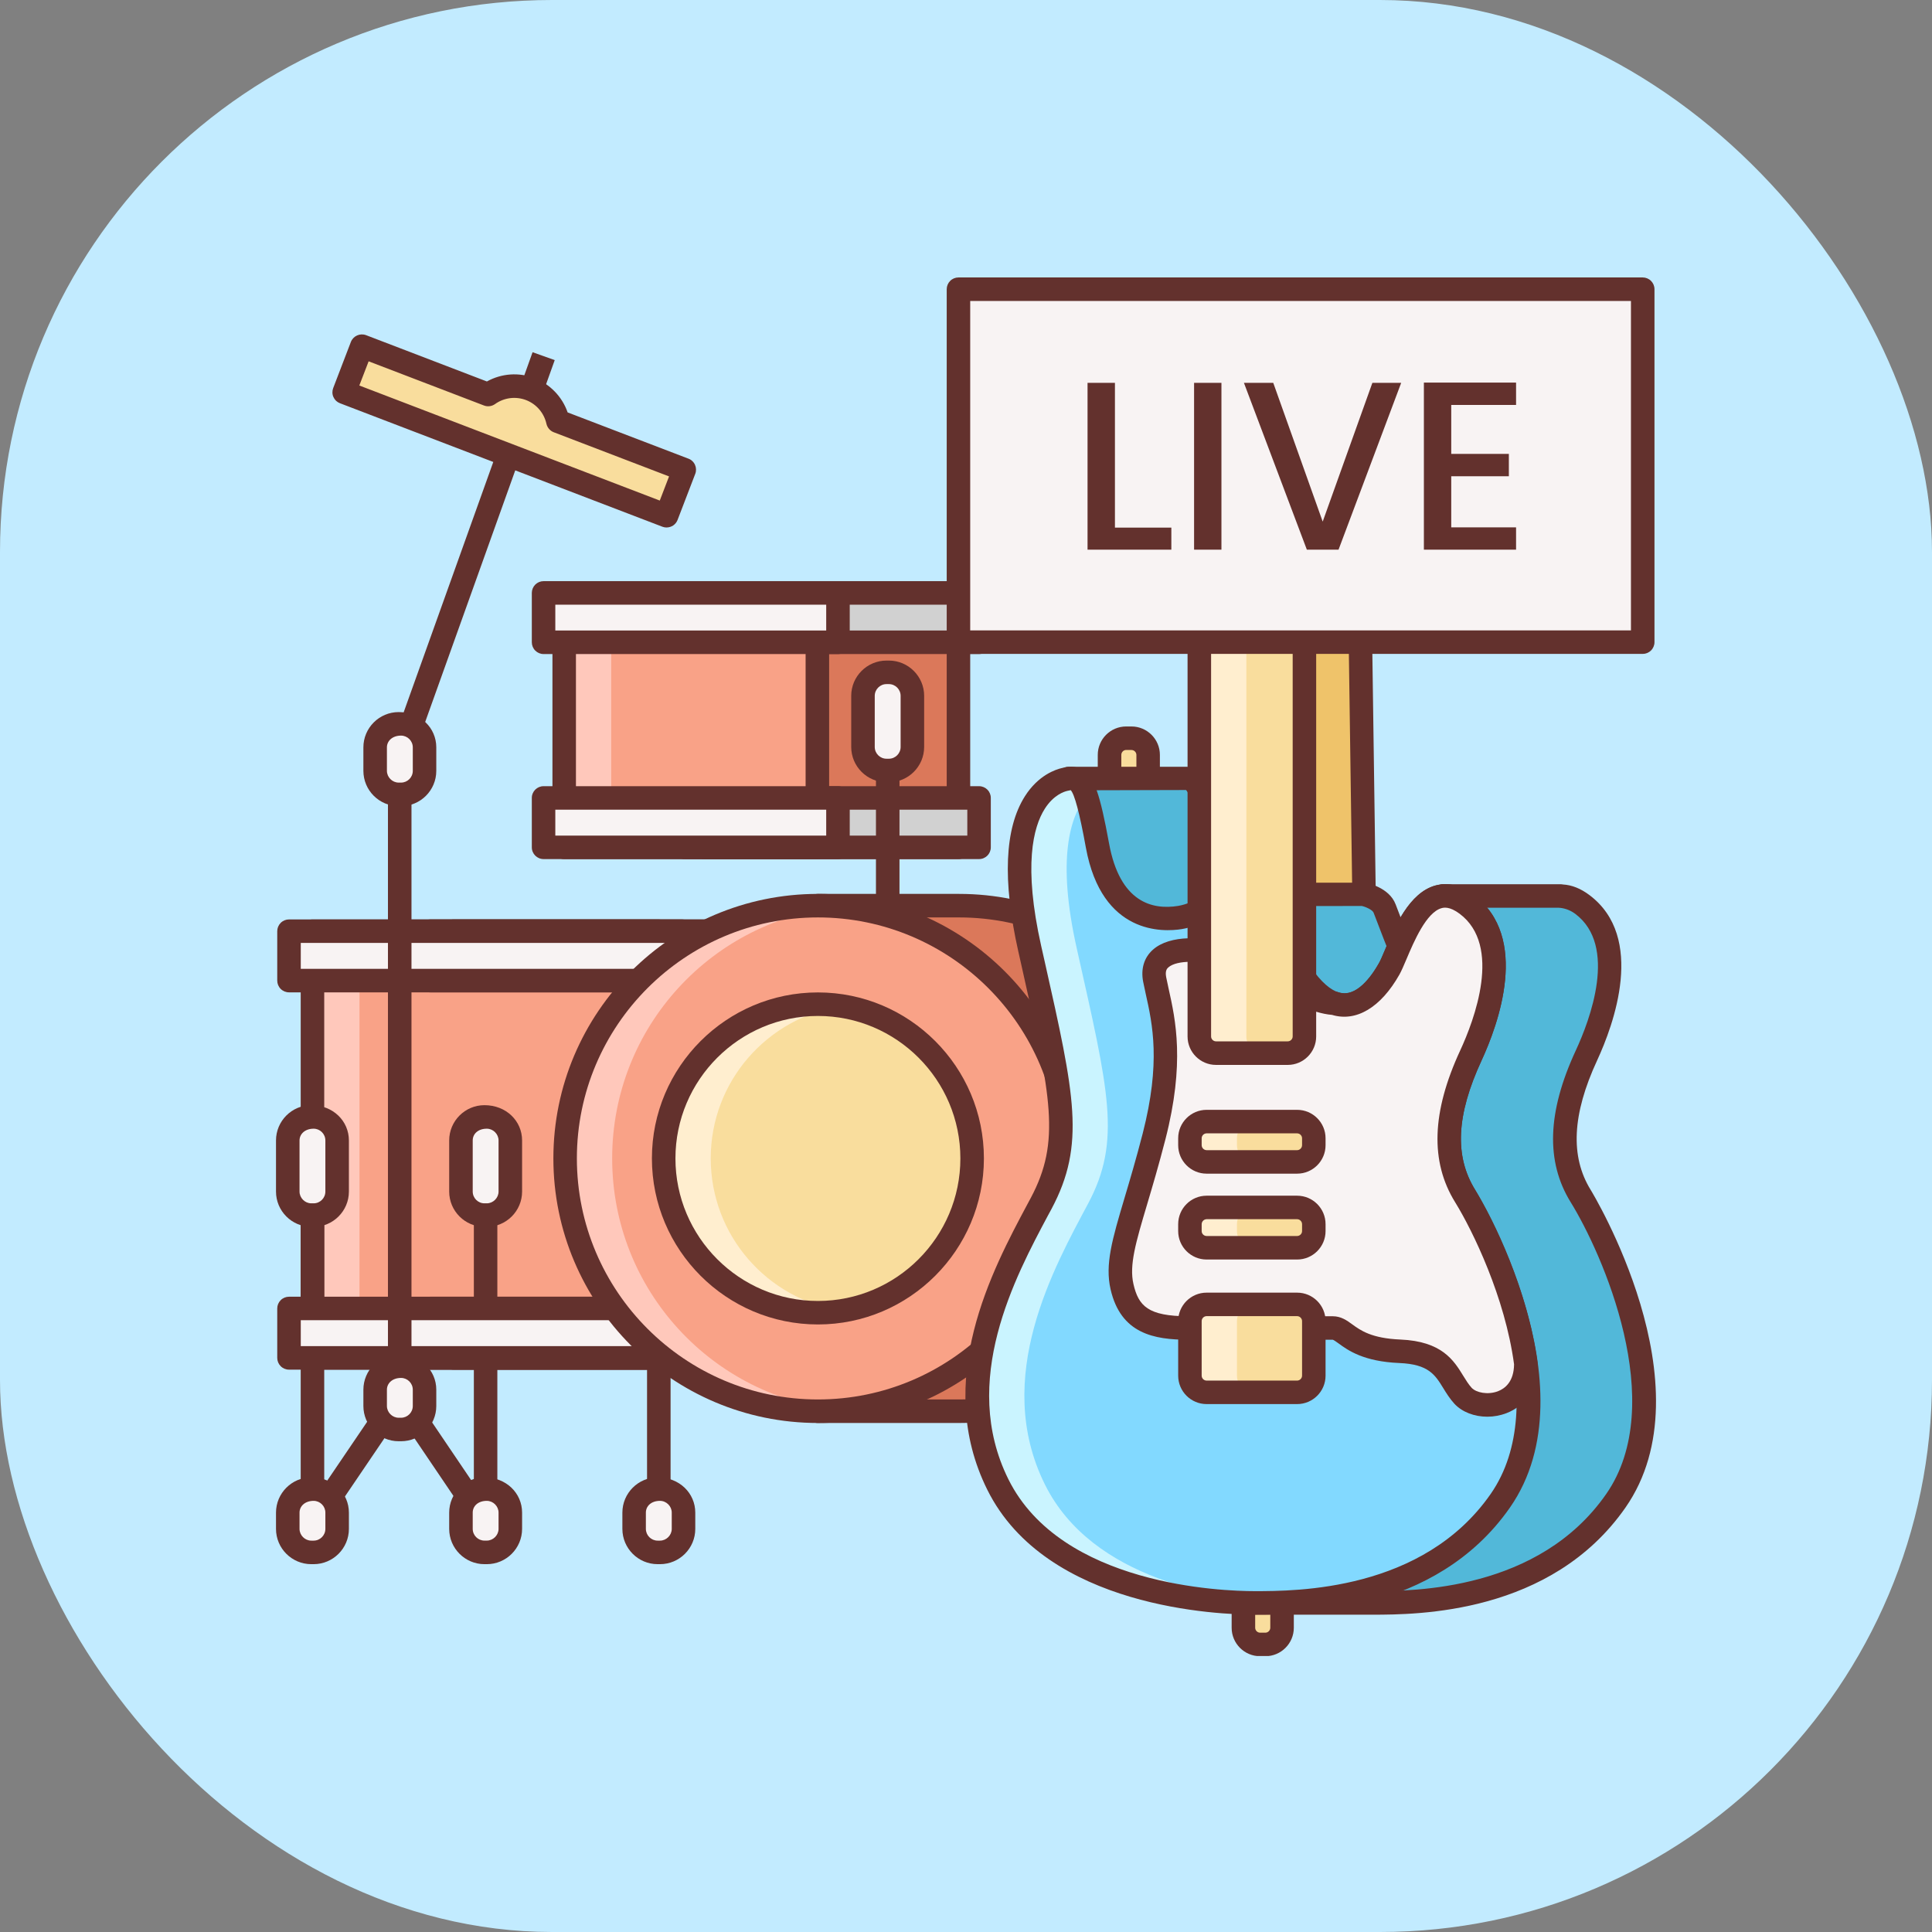 <svg width="56" height="56" viewBox="0 0 56 56" fill="none" xmlns="http://www.w3.org/2000/svg">
<rect x="0" y="0" width="56" height="56" fill="#808080" stroke="none"/>
<rect width="56" height="56" rx="16" fill="#C2EBFF"/>
<g clip-path="url(#clip0_2830_2997)">
<path d="M13.146 26.992H23.185V39.36H13.146V26.992Z" fill="#DB785A"/>
<path d="M23.185 39.7H13.146C12.958 39.7 12.806 39.547 12.806 39.359V26.992C12.806 26.804 12.958 26.651 13.146 26.651H23.185C23.276 26.651 23.363 26.687 23.426 26.751C23.49 26.815 23.526 26.901 23.526 26.992V39.36C23.526 39.404 23.517 39.449 23.5 39.49C23.483 39.531 23.458 39.569 23.426 39.6C23.395 39.632 23.357 39.657 23.316 39.674C23.274 39.691 23.23 39.7 23.185 39.7ZM13.487 39.018H22.845V27.332H13.487V39.018Z" fill="#63312D"/>
<path d="M9.057 26.992H19.095V39.36H9.057V26.992Z" fill="#F9A287"/>
<path d="M9.057 26.992H10.42V39.36H9.057V26.992Z" fill="#FFC8BB"/>
<path d="M12.467 37.928H23.866V39.36H12.467V37.928ZM12.467 26.992H23.866V28.424H12.467V26.992Z" fill="#D1D1D1"/>
<path d="M23.866 39.699H12.467C12.376 39.699 12.29 39.663 12.226 39.6C12.162 39.536 12.126 39.449 12.126 39.359V37.927C12.126 37.836 12.162 37.75 12.226 37.686C12.29 37.622 12.376 37.586 12.467 37.586H23.866C23.956 37.586 24.043 37.622 24.107 37.686C24.171 37.75 24.206 37.836 24.206 37.927V39.359C24.206 39.547 24.054 39.699 23.866 39.699ZM12.807 39.018H23.525V38.267H12.807V39.018ZM23.866 28.764H12.467C12.376 28.764 12.29 28.728 12.226 28.664C12.162 28.6 12.126 28.513 12.126 28.423V26.991C12.126 26.9 12.162 26.814 12.226 26.75C12.29 26.686 12.376 26.65 12.467 26.65H23.866C23.956 26.65 24.043 26.686 24.107 26.75C24.171 26.814 24.206 26.9 24.206 26.991V28.423C24.206 28.611 24.054 28.764 23.866 28.764ZM12.807 28.082H23.525V27.331H12.807V28.082Z" fill="#63312D"/>
<path d="M19.096 39.7H9.057C8.869 39.7 8.716 39.547 8.716 39.359V26.992C8.716 26.804 8.869 26.651 9.057 26.651H19.096C19.186 26.651 19.273 26.687 19.337 26.751C19.401 26.815 19.437 26.901 19.437 26.992V39.36C19.437 39.404 19.428 39.449 19.411 39.49C19.394 39.531 19.369 39.569 19.337 39.6C19.305 39.632 19.268 39.657 19.226 39.674C19.185 39.691 19.141 39.7 19.096 39.7ZM9.398 39.018H18.755V27.332H9.398V39.018Z" fill="#63312D"/>
<path d="M18.755 33.175H19.437V44.08H18.755V33.175Z" fill="#63312D"/>
<path d="M19.063 44.997C18.687 44.997 18.381 44.69 18.381 44.315V43.844C18.381 43.469 18.687 43.163 19.063 43.163H19.131C19.505 43.163 19.812 43.469 19.812 43.844V44.315C19.812 44.69 19.505 44.997 19.131 44.997H19.063ZM19.063 35.219C18.687 35.219 18.381 34.912 18.381 34.537V33.056C18.381 32.681 18.687 32.374 19.063 32.374H19.131C19.505 32.374 19.812 32.681 19.812 33.056V34.537C19.812 34.912 19.505 35.219 19.131 35.219H19.063Z" fill="#F8F3F3"/>
<path d="M19.13 45.338H19.062C18.498 45.338 18.04 44.879 18.04 44.316V43.845C18.04 43.281 18.498 42.822 19.062 42.822C19.694 42.822 20.153 43.281 20.153 43.845V44.316C20.153 44.879 19.695 45.338 19.13 45.338ZM19.13 43.503C18.875 43.503 18.721 43.656 18.721 43.844V44.315C18.721 44.503 18.875 44.656 19.062 44.656H19.13C19.315 44.656 19.471 44.5 19.471 44.315V43.844C19.471 43.659 19.316 43.503 19.13 43.503ZM19.13 35.56H19.062C18.498 35.56 18.04 35.101 18.04 34.538V33.057C18.04 32.493 18.498 32.034 19.062 32.034C19.694 32.034 20.153 32.493 20.153 33.057V34.538C20.153 35.101 19.695 35.56 19.13 35.56ZM19.13 32.716C18.875 32.716 18.721 32.868 18.721 33.057V34.538C18.721 34.726 18.875 34.879 19.062 34.879H19.13C19.315 34.879 19.471 34.722 19.471 34.538V33.057C19.471 32.872 19.316 32.716 19.13 32.716ZM8.716 33.175H9.398V44.08H8.716V33.175Z" fill="#63312D"/>
<path d="M9.022 35.219C8.648 35.219 8.341 34.912 8.341 34.537V33.056C8.341 32.681 8.648 32.374 9.022 32.374H9.091C9.466 32.374 9.772 32.681 9.772 33.056V34.537C9.772 34.912 9.466 35.219 9.091 35.219H9.022Z" fill="#F8F3F3"/>
<path d="M9.091 35.56H9.022C8.459 35.56 8 35.101 8 34.538V33.057C8 32.493 8.459 32.034 9.022 32.034C9.654 32.034 10.113 32.493 10.113 33.057V34.538C10.113 35.101 9.654 35.56 9.091 35.56ZM9.091 32.716C8.838 32.716 8.682 32.872 8.682 33.057V34.538C8.682 34.722 8.838 34.879 9.022 34.879H9.091C9.278 34.879 9.431 34.726 9.431 34.538V33.057C9.431 32.868 9.278 32.716 9.091 32.716ZM13.735 33.175H14.416V44.08H13.735V33.175Z" fill="#63312D"/>
<path d="M14.042 35.219C13.667 35.219 13.361 34.912 13.361 34.537V33.056C13.361 32.681 13.667 32.374 14.042 32.374H14.11C14.485 32.374 14.792 32.681 14.792 33.056V34.537C14.792 34.912 14.485 35.219 14.11 35.219H14.042Z" fill="#F8F3F3"/>
<path d="M14.11 35.56H14.042C13.479 35.56 13.02 35.101 13.02 34.538V33.057C13.02 32.493 13.479 32.034 14.042 32.034C14.674 32.034 15.133 32.493 15.133 33.057V34.538C15.133 35.101 14.674 35.56 14.11 35.56ZM14.11 32.716C13.855 32.716 13.702 32.868 13.702 33.057V34.538C13.702 34.726 13.855 34.879 14.042 34.879H14.11C14.295 34.879 14.451 34.722 14.451 34.538V33.057C14.451 32.872 14.296 32.716 14.11 32.716Z" fill="#63312D"/>
<path d="M8.377 37.927H19.776V39.359H8.377V37.927Z" fill="#F8F3F3"/>
<path d="M19.776 39.7H8.377C8.287 39.7 8.2 39.664 8.136 39.6C8.072 39.536 8.036 39.449 8.036 39.359V37.927C8.036 37.836 8.072 37.75 8.136 37.686C8.2 37.622 8.287 37.586 8.377 37.586H19.776C19.867 37.586 19.953 37.622 20.017 37.686C20.081 37.75 20.117 37.836 20.117 37.927V39.359C20.117 39.547 19.965 39.7 19.776 39.7ZM8.718 39.018H19.436V38.267H8.718V39.018Z" fill="#63312D"/>
<path d="M8.377 26.992H19.776V28.424H8.377V26.992Z" fill="#F8F3F3"/>
<path d="M19.776 28.764H8.377C8.287 28.764 8.2 28.728 8.136 28.664C8.072 28.6 8.036 28.513 8.036 28.423V26.991C8.036 26.9 8.072 26.814 8.136 26.75C8.2 26.686 8.287 26.65 8.377 26.65H19.776C19.867 26.65 19.953 26.686 20.017 26.75C20.081 26.814 20.117 26.9 20.117 26.991V28.423C20.117 28.611 19.965 28.764 19.776 28.764ZM8.718 28.082H19.436V27.331H8.718V28.082Z" fill="#63312D"/>
<path d="M20.443 17.186H27.782V24.56H20.443V17.186Z" fill="#DB785A"/>
<path d="M27.782 24.901H20.443C20.255 24.901 20.102 24.748 20.102 24.56V17.186C20.102 17.096 20.138 17.009 20.202 16.945C20.266 16.882 20.352 16.846 20.443 16.846H27.782C27.872 16.846 27.959 16.882 28.023 16.945C28.086 17.009 28.122 17.096 28.122 17.186V24.56C28.122 24.748 27.97 24.901 27.782 24.901ZM20.784 24.22H27.441V17.527H20.784V24.22Z" fill="#63312D"/>
<path d="M19.845 23.128H28.378V24.561H19.845L19.845 23.128Z" fill="#D1D1D1"/>
<path d="M28.378 24.901H19.845C19.657 24.901 19.504 24.748 19.504 24.561V23.128C19.504 22.94 19.657 22.788 19.845 22.788H28.378C28.567 22.788 28.719 22.94 28.719 23.128V24.561C28.719 24.748 28.567 24.901 28.378 24.901ZM20.186 24.22H28.038V23.469H20.186V24.22Z" fill="#63312D"/>
<path d="M19.845 17.186H28.378V18.618H19.845L19.845 17.186Z" fill="#D1D1D1"/>
<path d="M28.378 18.958H19.845C19.755 18.958 19.668 18.922 19.604 18.858C19.54 18.794 19.504 18.707 19.504 18.617V17.186C19.504 17.096 19.54 17.009 19.604 16.945C19.668 16.881 19.755 16.845 19.845 16.845H28.378C28.469 16.845 28.556 16.881 28.619 16.945C28.683 17.009 28.719 17.096 28.719 17.186V18.617C28.719 18.806 28.567 18.958 28.378 18.958ZM20.186 18.276H28.038V17.527H20.186V18.276ZM25.39 20.288H26.072V26.485H25.39V20.288Z" fill="#63312D"/>
<path d="M25.696 22.332C25.321 22.332 25.014 22.025 25.014 21.65V20.169C25.014 19.794 25.321 19.488 25.696 19.488H25.765C26.139 19.488 26.446 19.794 26.446 20.169V21.65C26.446 22.025 26.139 22.332 25.765 22.332H25.696Z" fill="#F8F3F3"/>
<path d="M25.765 22.673H25.696C25.132 22.673 24.673 22.214 24.673 21.65V20.169C24.673 19.606 25.132 19.147 25.696 19.147H25.765C26.328 19.147 26.787 19.606 26.787 20.169V21.65C26.787 22.215 26.328 22.673 25.765 22.673ZM25.696 19.829C25.508 19.829 25.355 19.982 25.355 20.17V21.651C25.355 21.839 25.508 21.992 25.696 21.992H25.765C25.952 21.992 26.105 21.839 26.105 21.651V20.17C26.105 19.982 25.952 19.829 25.765 19.829H25.696Z" fill="#63312D"/>
<path d="M16.353 17.186H23.692V24.56H16.353V17.186Z" fill="#F9A287"/>
<path d="M16.353 17.186H17.716V24.56H16.353V17.186Z" fill="#FFC8BB"/>
<path d="M23.692 24.901H16.353C16.165 24.901 16.013 24.748 16.013 24.56V17.186C16.013 17.096 16.049 17.009 16.112 16.945C16.176 16.882 16.263 16.846 16.353 16.846H23.692C23.782 16.846 23.869 16.882 23.933 16.945C23.997 17.009 24.033 17.096 24.033 17.186V24.56C24.033 24.748 23.88 24.901 23.692 24.901ZM16.694 24.22H23.351V17.527H16.694V24.22Z" fill="#63312D"/>
<path d="M15.756 23.128H24.288V24.561H15.755L15.756 23.128Z" fill="#F8F3F3"/>
<path d="M24.289 24.901H15.756C15.568 24.901 15.415 24.748 15.415 24.561V23.128C15.415 22.94 15.568 22.788 15.756 22.788H24.289C24.477 22.788 24.63 22.94 24.63 23.128V24.561C24.63 24.748 24.477 24.901 24.289 24.901ZM16.096 24.22H23.948V23.469H16.096V24.22Z" fill="#63312D"/>
<path d="M15.756 17.186H24.288V18.618H15.755L15.756 17.186Z" fill="#F8F3F3"/>
<path d="M24.289 18.958H15.756C15.665 18.958 15.579 18.922 15.515 18.858C15.451 18.794 15.415 18.707 15.415 18.617V17.186C15.415 17.096 15.451 17.009 15.515 16.945C15.579 16.881 15.665 16.845 15.756 16.845H24.289C24.379 16.845 24.466 16.881 24.53 16.945C24.594 17.009 24.63 17.096 24.63 17.186V18.617C24.63 18.806 24.477 18.958 24.289 18.958ZM16.096 18.276H23.948V17.527H16.096V18.276Z" fill="#63312D"/>
<path d="M27.797 26.251H23.708V40.905H27.797C31.844 40.905 35.124 37.624 35.124 33.577C35.124 29.531 31.844 26.251 27.797 26.251Z" fill="#DB785A"/>
<path d="M27.797 41.246H23.708C23.52 41.246 23.367 41.093 23.367 40.905V26.251C23.367 26.063 23.52 25.91 23.708 25.91H27.797C32.025 25.91 35.465 29.349 35.465 33.577C35.465 37.806 32.025 41.246 27.797 41.246ZM24.048 40.564H27.797C31.65 40.564 34.783 37.429 34.783 33.577C34.783 29.726 31.65 26.592 27.797 26.592H24.048V40.564Z" fill="#63312D"/>
<path d="M16.381 33.577C16.381 37.624 19.661 40.905 23.708 40.905C27.755 40.905 31.035 37.624 31.035 33.577C31.035 29.531 27.754 26.251 23.708 26.251C19.662 26.251 16.381 29.531 16.381 33.577V33.577Z" fill="#F9A287"/>
<path d="M17.744 33.577C17.744 29.761 20.663 26.629 24.389 26.285C24.165 26.265 23.938 26.251 23.708 26.251C19.661 26.251 16.381 29.531 16.381 33.577C16.381 37.624 19.661 40.905 23.708 40.905C23.938 40.905 24.165 40.891 24.389 40.871C20.663 40.526 17.744 37.395 17.744 33.577Z" fill="#FFC8BB"/>
<path d="M23.708 41.246C19.48 41.246 16.04 37.806 16.04 33.577C16.04 29.349 19.48 25.91 23.708 25.91C27.936 25.91 31.375 29.349 31.375 33.577C31.375 37.806 27.936 41.246 23.708 41.246ZM23.708 26.592C19.855 26.592 16.721 29.726 16.721 33.577C16.721 37.429 19.855 40.564 23.708 40.564C27.56 40.564 30.694 37.429 30.694 33.577C30.694 29.726 27.561 26.592 23.708 26.592Z" fill="#63312D"/>
<path d="M19.238 33.577C19.238 36.046 21.239 38.049 23.708 38.049C26.177 38.049 28.179 36.046 28.179 33.577C28.179 31.109 26.178 29.106 23.708 29.106C21.239 29.106 19.238 31.109 19.238 33.577V33.577Z" fill="#F9DD9D"/>
<path d="M20.601 33.577C20.601 31.341 22.246 29.493 24.39 29.164C24.167 29.13 23.941 29.106 23.708 29.106C21.239 29.106 19.238 31.109 19.238 33.577C19.238 36.046 21.239 38.049 23.708 38.049C23.941 38.049 24.167 38.026 24.39 37.992C22.246 37.663 20.601 35.814 20.601 33.577V33.577Z" fill="#FFEECF"/>
<path d="M23.708 38.39C21.054 38.39 18.896 36.231 18.896 33.577C18.896 30.924 21.054 28.766 23.708 28.766C26.361 28.766 28.519 30.924 28.519 33.577C28.519 36.23 26.361 38.39 23.708 38.39V38.39ZM23.708 29.448C21.431 29.448 19.578 31.301 19.578 33.578C19.578 35.855 21.431 37.709 23.708 37.709C25.985 37.709 27.837 35.855 27.837 33.578C27.837 31.301 25.985 29.448 23.708 29.448ZM32.807 33.596H33.489V44.08H32.807V33.596Z" fill="#63312D"/>
<path d="M33.114 44.997C32.739 44.997 32.432 44.69 32.432 44.315V43.844C32.432 43.469 32.739 43.163 33.114 43.163H33.182C33.557 43.163 33.864 43.469 33.864 43.844V44.315C33.864 44.69 33.557 44.997 33.182 44.997H33.114ZM33.114 35.219C32.739 35.219 32.432 34.912 32.432 34.537V33.056C32.432 32.681 32.739 32.374 33.114 32.374H33.182C33.557 32.374 33.864 32.681 33.864 33.056V34.537C33.864 34.912 33.557 35.219 33.182 35.219H33.114Z" fill="#F8F3F3"/>
<path d="M33.182 45.338H33.114C32.55 45.338 32.091 44.879 32.091 44.316V43.845C32.091 43.281 32.55 42.822 33.114 42.822H33.182C33.746 42.822 34.205 43.281 34.205 43.845V44.316C34.205 44.879 33.746 45.338 33.182 45.338ZM33.114 43.503C32.926 43.503 32.773 43.656 32.773 43.844V44.315C32.773 44.503 32.926 44.656 33.114 44.656H33.182C33.37 44.656 33.523 44.503 33.523 44.315V43.844C33.523 43.656 33.37 43.503 33.182 43.503H33.114ZM33.182 35.56H33.114C32.55 35.56 32.091 35.101 32.091 34.538V33.057C32.091 32.493 32.55 32.034 33.114 32.034H33.182C33.746 32.034 34.205 32.493 34.205 33.057V34.538C34.205 35.101 33.746 35.56 33.182 35.56ZM33.114 32.716C32.926 32.716 32.773 32.868 32.773 33.057V34.538C32.773 34.726 32.926 34.879 33.114 34.879H33.182C33.37 34.879 33.523 34.726 33.523 34.538V33.057C33.523 32.868 33.37 32.716 33.182 32.716H33.114ZM9.361 44.316L8.796 43.932L11.296 40.247C11.36 40.153 11.465 40.097 11.578 40.097C11.691 40.097 11.797 40.154 11.861 40.247L14.354 43.933L13.79 44.316L11.578 41.046L9.361 44.316Z" fill="#63312D"/>
<path d="M9.022 44.997C8.648 44.997 8.341 44.691 8.341 44.316V43.845C8.341 43.47 8.648 43.163 9.022 43.163H9.091C9.466 43.163 9.772 43.47 9.772 43.845V44.316C9.772 44.691 9.466 44.997 9.091 44.997H9.022Z" fill="#F8F3F3"/>
<path d="M9.091 45.338H9.022C8.459 45.338 8 44.879 8 44.316V43.845C8 43.281 8.459 42.822 9.022 42.822C9.654 42.822 10.113 43.281 10.113 43.845V44.316C10.113 44.879 9.654 45.338 9.091 45.338ZM9.091 43.503C8.838 43.503 8.682 43.659 8.682 43.844V44.315C8.682 44.5 8.838 44.656 9.022 44.656H9.091C9.278 44.656 9.431 44.503 9.431 44.315V43.844C9.431 43.657 9.278 43.503 9.091 43.503Z" fill="#63312D"/>
<path d="M14.042 44.997C13.667 44.997 13.361 44.691 13.361 44.316V43.845C13.361 43.47 13.667 43.163 14.042 43.163H14.11C14.485 43.163 14.792 43.47 14.792 43.845V44.316C14.792 44.691 14.485 44.997 14.11 44.997H14.042Z" fill="#F8F3F3"/>
<path d="M14.11 45.338H14.042C13.479 45.338 13.02 44.879 13.02 44.315V43.844C13.02 43.281 13.479 42.822 14.042 42.822C14.674 42.822 15.133 43.281 15.133 43.844V44.315C15.133 44.879 14.674 45.338 14.11 45.338ZM14.11 43.503C13.855 43.503 13.702 43.656 13.702 43.844V44.315C13.702 44.503 13.855 44.655 14.042 44.655H14.11C14.295 44.655 14.451 44.499 14.451 44.315V43.844C14.451 43.659 14.296 43.503 14.11 43.503ZM11.245 21.998H11.927V40.517H11.245V21.998Z" fill="#63312D"/>
<path d="M11.258 21.882L15.437 10.209L16.079 10.438L11.9 22.112L11.258 21.882Z" fill="#63312D"/>
<path d="M19.834 13.612L16.173 12.211C16.081 11.799 15.792 11.441 15.37 11.278C14.947 11.116 14.493 11.19 14.149 11.435L10.488 10.033L9.976 11.37L19.321 14.949L19.834 13.612Z" fill="#F9DD9D"/>
<path d="M19.321 15.29C19.28 15.29 19.239 15.282 19.199 15.267L9.854 11.688C9.812 11.672 9.774 11.648 9.741 11.618C9.709 11.587 9.683 11.55 9.665 11.509C9.646 11.468 9.636 11.424 9.635 11.379C9.634 11.335 9.642 11.29 9.658 11.248L10.17 9.912C10.238 9.737 10.435 9.649 10.611 9.715L14.113 11.057C14.322 10.941 14.554 10.872 14.792 10.855C15.03 10.838 15.269 10.874 15.492 10.96C15.715 11.046 15.916 11.179 16.082 11.351C16.248 11.522 16.375 11.728 16.453 11.954L19.956 13.295C19.997 13.31 20.036 13.334 20.068 13.365C20.101 13.396 20.127 13.433 20.145 13.474C20.182 13.556 20.185 13.65 20.152 13.735L19.639 15.072C19.614 15.136 19.571 15.191 19.514 15.23C19.457 15.268 19.39 15.289 19.321 15.289V15.29ZM10.415 11.174L19.124 14.509L19.393 13.809L16.051 12.529C15.998 12.509 15.952 12.476 15.915 12.433C15.878 12.391 15.852 12.34 15.839 12.285C15.769 11.969 15.548 11.712 15.247 11.596C15.099 11.54 14.94 11.521 14.783 11.541C14.626 11.562 14.476 11.62 14.348 11.713C14.253 11.779 14.133 11.795 14.027 11.753L10.685 10.473L10.415 11.174Z" fill="#63312D"/>
<path d="M11.556 41.434C11.182 41.434 10.874 41.128 10.874 40.753V40.281C10.874 39.906 11.182 39.599 11.556 39.599H11.624C12 39.599 12.306 39.906 12.306 40.281V40.753C12.306 41.128 12 41.434 11.624 41.434H11.556ZM11.556 23.025C11.182 23.025 10.874 22.718 10.874 22.343V21.663C10.874 21.288 11.182 20.981 11.556 20.981H11.624C12 20.981 12.306 21.288 12.306 21.663V22.344C12.306 22.719 12 23.026 11.624 23.026H11.556L11.556 23.025Z" fill="#F8F3F3"/>
<path d="M11.624 41.775H11.556C10.992 41.775 10.533 41.317 10.533 40.753V40.281C10.533 39.717 10.992 39.259 11.556 39.259C12.188 39.259 12.646 39.717 12.646 40.281V40.753C12.646 41.317 12.188 41.775 11.624 41.775ZM11.624 39.94C11.371 39.94 11.215 40.096 11.215 40.281V40.753C11.215 40.938 11.371 41.094 11.556 41.094H11.624C11.811 41.094 11.965 40.941 11.965 40.753V40.281C11.965 40.093 11.811 39.94 11.624 39.94ZM11.624 23.366H11.556C10.992 23.366 10.533 22.907 10.533 22.343V21.663C10.533 21.099 10.992 20.64 11.556 20.64C12.188 20.64 12.646 21.099 12.646 21.663V22.343C12.646 22.908 12.188 23.366 11.624 23.366ZM11.624 21.322C11.371 21.322 11.215 21.478 11.215 21.663V22.343C11.215 22.528 11.371 22.684 11.556 22.684H11.624C11.811 22.684 11.965 22.532 11.965 22.343V21.663C11.965 21.475 11.811 21.322 11.624 21.322Z" fill="#63312D"/>
<path d="M33.279 21.881C33.279 21.753 33.228 21.63 33.137 21.54C33.047 21.449 32.924 21.398 32.796 21.398H32.643C32.377 21.398 32.16 21.615 32.16 21.881V22.865C32.16 23.13 32.377 23.348 32.643 23.348H32.796C33.062 23.348 33.279 23.131 33.279 22.865L33.279 21.881Z" fill="#F9DD9D"/>
<path d="M32.796 23.69H32.643C32.188 23.69 31.819 23.32 31.819 22.866V21.881C31.819 21.427 32.188 21.057 32.643 21.057H32.796C33.25 21.057 33.62 21.427 33.62 21.881V22.865C33.62 23.319 33.25 23.69 32.796 23.69H32.796ZM32.644 21.738C32.565 21.738 32.502 21.802 32.502 21.881V22.864C32.502 22.902 32.517 22.938 32.544 22.964C32.57 22.991 32.606 23.006 32.644 23.006H32.796C32.874 23.006 32.939 22.941 32.939 22.864V21.881C32.939 21.804 32.874 21.739 32.796 21.739H32.644L32.644 21.738Z" fill="#63312D"/>
<path d="M35.73 16.864V26.366C35.73 26.631 35.947 26.849 36.214 26.849H39.087C39.354 26.849 39.558 26.631 39.543 26.366L39.409 16.864H35.73Z" fill="#EFC36A"/>
<path d="M39.087 27.189H36.214C35.759 27.189 35.389 26.82 35.389 26.365V16.864C35.389 16.676 35.541 16.523 35.73 16.523H39.409C39.498 16.523 39.584 16.559 39.648 16.622C39.712 16.685 39.748 16.77 39.749 16.86L39.883 26.361C39.896 26.57 39.819 26.781 39.667 26.942C39.517 27.102 39.31 27.189 39.087 27.189ZM36.07 17.205V26.366C36.07 26.443 36.136 26.508 36.214 26.508H39.087C39.13 26.508 39.158 26.489 39.173 26.473C39.188 26.457 39.206 26.429 39.203 26.384L39.073 17.204H36.07V17.205Z" fill="#63312D"/>
<path d="M37.16 46.199C37.16 45.932 36.943 45.715 36.677 45.715H36.524C36.258 45.715 36.04 45.933 36.04 46.199V47.182C36.04 47.448 36.258 47.665 36.524 47.665H36.677C36.943 47.665 37.16 47.448 37.16 47.182V46.199Z" fill="#F9DD9D"/>
<path d="M36.678 48.006H36.524C36.069 48.006 35.7 47.636 35.7 47.182V46.199C35.7 45.744 36.069 45.374 36.524 45.374H36.678C37.132 45.374 37.502 45.744 37.502 46.199V47.182C37.502 47.636 37.132 48.006 36.678 48.006ZM36.524 46.055C36.447 46.055 36.382 46.121 36.382 46.198V47.181C36.382 47.259 36.447 47.324 36.524 47.324H36.678C36.755 47.324 36.82 47.258 36.82 47.181V46.198C36.82 46.12 36.754 46.055 36.678 46.055H36.524Z" fill="#63312D"/>
<path d="M45.817 34.669C45.012 33.367 45.39 31.875 45.982 30.596C46.575 29.317 47.19 27.209 45.864 26.215C45.632 26.041 45.424 25.973 45.234 25.975V25.97H41.839V29.132C41.243 29.11 40.944 28.47 40.133 26.334C40.017 26.027 39.543 25.925 39.539 25.925H35.731C35.48 25.601 35.276 25.145 35.16 24.509C34.857 22.853 34.691 22.559 34.384 22.567V22.565H30.975V27.285H32.705C32.72 27.356 32.73 27.42 32.747 27.493C33.67 31.614 34.05 33.058 33.078 34.882C32.108 36.706 30.284 39.926 31.823 43.028C32.729 44.854 34.64 45.716 36.358 46.12V46.462H39.793V46.461C41.299 46.458 44.854 46.343 46.833 43.502C48.848 40.613 46.622 35.97 45.817 34.669Z" fill="#52B8D9"/>
<path d="M36.359 46.802C36.269 46.802 36.182 46.766 36.118 46.703C36.086 46.671 36.061 46.633 36.044 46.592C36.027 46.55 36.018 46.506 36.018 46.461V46.386C33.833 45.819 32.281 44.713 31.518 43.18C29.95 40.019 31.661 36.813 32.684 34.898L32.778 34.722C33.653 33.079 33.367 31.805 32.517 28.023L32.428 27.626H30.975C30.787 27.626 30.635 27.473 30.635 27.285V22.566C30.635 22.378 30.787 22.225 30.975 22.225H34.385C35.027 22.231 35.205 22.858 35.496 24.448C35.58 24.912 35.718 25.292 35.907 25.585H39.539C39.619 25.585 40.265 25.718 40.453 26.213C40.953 27.53 41.247 28.237 41.499 28.562V25.97C41.499 25.782 41.652 25.63 41.84 25.63H45.234C45.257 25.63 45.279 25.632 45.301 25.637C45.559 25.651 45.816 25.753 46.069 25.943C47.707 27.171 46.77 29.707 46.292 30.74C45.57 32.298 45.51 33.524 46.107 34.49C46.142 34.547 49.571 40.175 47.115 43.698C44.959 46.793 41.073 46.8 39.796 46.803L36.359 46.802ZM36.7 46.12H39.794C40.983 46.118 44.603 46.109 46.555 43.307C48.383 40.684 46.433 36.311 45.528 34.848C44.801 33.672 44.848 32.235 45.673 30.453C46.083 29.571 46.899 27.417 45.659 26.488C45.535 26.395 45.39 26.336 45.237 26.316C45.223 26.317 45.195 26.314 45.176 26.311H42.18V29.132C42.18 29.225 42.142 29.314 42.076 29.378C42.01 29.442 41.931 29.483 41.827 29.473C40.991 29.443 40.657 28.674 39.815 26.456C39.785 26.375 39.592 26.286 39.472 26.26L35.731 26.267C35.679 26.267 35.628 26.255 35.581 26.232C35.535 26.209 35.494 26.176 35.462 26.135C35.157 25.742 34.943 25.216 34.825 24.572C34.64 23.556 34.487 22.993 34.376 22.899L31.316 22.907V26.945H32.706C32.784 26.945 32.86 26.972 32.921 27.022C32.981 27.071 33.023 27.14 33.039 27.217L33.181 27.875C34.048 31.733 34.373 33.177 33.379 35.043L33.285 35.22C32.324 37.019 30.716 40.031 32.129 42.878C32.837 44.304 34.286 45.284 36.436 45.789C36.511 45.806 36.578 45.849 36.626 45.909C36.673 45.969 36.699 46.044 36.699 46.12H36.7Z" fill="#63312D"/>
<path d="M36.785 26.333C36.407 25.338 35.08 26.451 34.204 26.593C33.328 26.735 32.167 26.45 31.812 24.509C31.457 22.568 31.291 22.496 30.865 22.591C30.438 22.685 28.922 23.372 29.847 27.492C30.77 31.612 31.148 33.056 30.178 34.88C29.206 36.704 27.383 39.925 28.922 43.026C30.462 46.128 34.906 46.46 36.366 46.46C37.826 46.46 41.473 46.389 43.486 43.5C45.499 40.611 43.273 35.969 42.467 34.667C41.662 33.365 42.041 31.873 42.633 30.595C43.225 29.316 43.84 27.207 42.515 26.213C41.189 25.219 40.573 27.54 40.265 28.084C39.958 28.63 38.522 30.903 36.785 26.333Z" fill="#82D9FF"/>
<path d="M30.287 43.028C28.747 39.926 30.571 36.706 31.542 34.882C32.512 33.058 32.134 31.614 31.211 27.493C30.628 24.895 31.016 23.664 31.488 23.084C31.308 22.543 31.141 22.53 30.866 22.591C30.439 22.686 28.923 23.373 29.848 27.493C30.77 31.613 31.149 33.057 30.179 34.881C29.208 36.705 27.384 39.926 28.923 43.027C30.463 46.129 34.906 46.461 36.367 46.461C36.586 46.461 36.859 46.458 37.165 46.446C35.351 46.358 31.662 45.801 30.287 43.028Z" fill="#CAF4FF"/>
<path d="M36.366 46.802C35.372 46.802 30.328 46.628 28.617 43.18C27.047 40.017 28.761 36.812 29.784 34.897L29.878 34.722C30.752 33.079 30.465 31.805 29.617 28.026L29.514 27.568C29.054 25.517 29.119 24.006 29.708 23.079C30.094 22.471 30.594 22.303 30.791 22.259C30.924 22.23 31.172 22.174 31.406 22.33C31.718 22.537 31.884 23.012 32.147 24.449C32.46 26.161 33.404 26.379 34.15 26.258C34.382 26.221 34.686 26.087 34.982 25.957C35.542 25.712 36.121 25.457 36.599 25.656C36.831 25.754 37 25.94 37.104 26.214C37.934 28.399 38.604 28.767 38.93 28.792C39.396 28.834 39.816 28.193 39.969 27.919C40.019 27.832 40.075 27.697 40.143 27.536C40.423 26.874 40.847 25.873 41.61 25.667C41.972 25.57 42.345 25.663 42.72 25.943C44.357 27.171 43.421 29.706 42.943 30.74C42.212 32.321 42.153 33.512 42.758 34.49C42.793 34.547 46.221 40.175 43.766 43.698C41.601 46.802 37.661 46.802 36.366 46.802ZM31.033 22.901C31.033 22.906 31.003 22.91 30.938 22.924C30.849 22.944 30.539 23.039 30.283 23.444C29.948 23.972 29.657 25.09 30.179 27.418L30.282 27.875C31.148 31.732 31.472 33.175 30.479 35.041L30.384 35.216C29.424 37.015 27.814 40.027 29.228 42.876C30.76 45.963 35.443 46.12 36.366 46.12C37.573 46.12 41.245 46.12 43.206 43.306C45.034 40.684 43.083 36.311 42.178 34.847C41.451 33.673 41.499 32.235 42.324 30.453C42.733 29.57 43.549 27.416 42.31 26.487C42.011 26.262 41.842 26.309 41.786 26.324C41.343 26.444 40.984 27.293 40.769 27.8C40.689 27.99 40.62 28.15 40.562 28.253C40.091 29.085 39.475 29.512 38.877 29.47C38 29.403 37.211 28.418 36.465 26.455C36.413 26.317 36.355 26.293 36.334 26.284C36.123 26.197 35.643 26.41 35.254 26.58C34.92 26.727 34.575 26.879 34.257 26.93C33.72 27.018 31.939 27.103 31.475 24.571C31.294 23.571 31.144 23.01 31.033 22.901Z" fill="#63312D"/>
<path d="M35.553 27.708C34.606 27.399 33.28 27.449 33.469 28.395C33.659 29.341 34.072 30.525 33.451 32.941C32.83 35.355 32.309 36.374 32.523 37.298C32.736 38.221 33.304 38.493 34.44 38.493H38.631C39.011 38.493 39.141 39.108 40.573 39.168C41.95 39.225 41.959 39.973 42.407 40.459C42.856 40.942 44.212 40.831 44.228 39.551C43.951 37.453 42.954 35.454 42.467 34.668C41.662 33.366 42.041 31.874 42.633 30.595C43.225 29.317 43.84 27.209 42.515 26.214C41.189 25.22 40.573 27.541 40.265 28.084C40.081 28.411 39.49 29.357 38.673 29.079C37.779 29.033 36.5 28.015 35.553 27.708Z" fill="#F8F3F3"/>
<path d="M43.11 41.064C42.74 41.064 42.384 40.932 42.159 40.691C42.023 40.543 41.927 40.387 41.834 40.236C41.596 39.849 41.409 39.543 40.56 39.508C39.521 39.465 39.069 39.137 38.801 38.941C38.743 38.9 38.657 38.837 38.632 38.833H34.441C33.447 38.833 32.487 38.657 32.191 37.373C32.024 36.647 32.239 35.921 32.597 34.717C32.75 34.203 32.931 33.595 33.122 32.854C33.65 30.795 33.407 29.691 33.209 28.805C33.183 28.686 33.159 28.572 33.136 28.461C33.062 28.086 33.161 27.756 33.416 27.529C33.914 27.085 34.904 27.135 35.66 27.382C36.079 27.518 36.548 27.778 37.002 28.029C37.612 28.366 38.244 28.716 38.693 28.739C38.724 28.74 38.755 28.747 38.784 28.757C39.312 28.937 39.751 28.306 39.97 27.916C40.019 27.83 40.075 27.694 40.143 27.534C40.423 26.872 40.847 25.872 41.611 25.665C41.973 25.568 42.346 25.66 42.72 25.941C44.357 27.169 43.422 29.704 42.944 30.738C42.212 32.319 42.154 33.51 42.759 34.488C43.3 35.363 44.289 37.403 44.567 39.505C44.562 40.23 44.233 40.742 43.667 40.961C43.489 41.029 43.301 41.064 43.11 41.064ZM34.52 27.878C34.228 27.878 33.987 27.932 33.867 28.039C33.833 28.068 33.764 28.131 33.803 28.327L33.873 28.657C34.075 29.564 34.35 30.807 33.78 33.025C33.587 33.775 33.404 34.391 33.249 34.912C32.923 36.008 32.726 36.67 32.854 37.221C33 37.852 33.274 38.152 34.439 38.152H38.63C38.872 38.152 39.039 38.273 39.2 38.39C39.434 38.56 39.753 38.792 40.586 38.827C41.799 38.877 42.139 39.433 42.414 39.88C42.493 40.008 42.568 40.13 42.657 40.227C42.787 40.366 43.124 40.438 43.419 40.326C43.629 40.245 43.88 40.044 43.886 39.546C43.626 37.606 42.689 35.675 42.177 34.846C41.451 33.672 41.498 32.234 42.323 30.452C42.732 29.569 43.548 27.415 42.309 26.486C42.01 26.262 41.841 26.308 41.786 26.323C41.343 26.443 40.983 27.292 40.768 27.8C40.688 27.989 40.619 28.15 40.561 28.252C40.021 29.206 39.308 29.628 38.609 29.417C38.013 29.369 37.33 28.991 36.669 28.625C36.224 28.379 35.803 28.147 35.447 28.03C35.136 27.929 34.804 27.878 34.52 27.878L34.52 27.878Z" fill="#63312D"/>
<path d="M38.081 39.874C38.081 40.14 37.864 40.358 37.598 40.358H34.974C34.708 40.358 34.49 40.14 34.49 39.874V38.292C34.49 38.026 34.708 37.809 34.974 37.809H37.598C37.864 37.809 38.081 38.026 38.081 38.292L38.081 39.874Z" fill="#F9DD9D"/>
<path d="M35.854 39.874V38.292C35.854 38.026 36.071 37.809 36.338 37.809H34.974C34.708 37.809 34.49 38.026 34.49 38.292V39.874C34.49 40.14 34.708 40.358 34.974 40.358H36.338C36.072 40.358 35.854 40.14 35.854 39.874Z" fill="#FFEECF"/>
<path d="M37.598 40.698H34.974C34.52 40.698 34.15 40.329 34.15 39.874V38.292C34.15 37.837 34.52 37.468 34.974 37.468H37.598C38.053 37.468 38.422 37.837 38.422 38.292V39.874C38.422 40.329 38.053 40.698 37.598 40.698H37.598ZM34.974 38.149C34.896 38.149 34.831 38.215 34.831 38.292V39.874C34.831 39.952 34.896 40.017 34.974 40.017H37.598C37.675 40.017 37.741 39.952 37.741 39.874V38.292C37.741 38.215 37.675 38.149 37.598 38.149H34.974Z" fill="#63312D"/>
<path d="M38.081 35.483C38.081 35.217 37.864 34.999 37.598 34.999H34.974C34.708 34.999 34.49 35.217 34.49 35.483V35.684C34.49 35.95 34.708 36.167 34.974 36.167H37.598C37.864 36.167 38.081 35.95 38.081 35.684L38.081 35.483Z" fill="#F9DD9D"/>
<path d="M35.854 35.684V35.483C35.854 35.217 36.071 34.999 36.338 34.999H34.974C34.708 34.999 34.49 35.217 34.49 35.483V35.684C34.49 35.95 34.708 36.167 34.974 36.167H36.338C36.072 36.167 35.854 35.95 35.854 35.684Z" fill="#FFEECF"/>
<path d="M38.081 32.993C38.081 32.728 37.864 32.51 37.598 32.51H34.974C34.708 32.51 34.49 32.728 34.49 32.993V33.195C34.49 33.46 34.708 33.678 34.974 33.678H37.598C37.864 33.678 38.081 33.46 38.081 33.195L38.081 32.993Z" fill="#F9DD9D"/>
<path d="M35.854 33.195V32.993C35.854 32.728 36.071 32.51 36.338 32.51H34.974C34.708 32.51 34.49 32.728 34.49 32.993V33.195C34.49 33.46 34.708 33.678 34.974 33.678H36.338C36.072 33.678 35.854 33.46 35.854 33.195Z" fill="#FFEECF"/>
<path d="M37.598 36.508H34.974C34.52 36.508 34.15 36.138 34.15 35.684V35.483C34.15 35.028 34.52 34.658 34.974 34.658H37.598C38.053 34.658 38.422 35.028 38.422 35.483V35.684C38.422 36.138 38.053 36.508 37.598 36.508L37.598 36.508ZM34.974 35.339C34.937 35.34 34.9 35.355 34.874 35.382C34.847 35.408 34.832 35.445 34.831 35.483V35.684C34.831 35.761 34.896 35.826 34.974 35.826H37.598C37.675 35.826 37.741 35.761 37.741 35.684V35.483C37.741 35.405 37.675 35.339 37.598 35.339H34.974ZM37.598 34.019H34.974C34.52 34.019 34.15 33.649 34.15 33.194V32.993C34.15 32.539 34.52 32.169 34.974 32.169H37.598C38.053 32.169 38.422 32.539 38.422 32.993V33.194C38.422 33.649 38.053 34.019 37.598 34.019L37.598 34.019ZM34.974 32.851C34.896 32.851 34.831 32.916 34.831 32.993V33.194C34.832 33.232 34.847 33.269 34.874 33.295C34.9 33.322 34.937 33.337 34.974 33.338H37.598C37.675 33.338 37.741 33.272 37.741 33.194V32.993C37.741 32.916 37.675 32.851 37.598 32.851L34.974 32.851Z" fill="#63312D"/>
<path d="M34.763 16.864V30.042C34.763 30.308 34.98 30.526 35.246 30.526H37.326C37.454 30.526 37.577 30.475 37.667 30.384C37.758 30.293 37.809 30.17 37.809 30.042V16.864H34.763Z" fill="#F9DD9D"/>
<path d="M36.126 30.042V16.864H34.763V30.042C34.763 30.308 34.98 30.526 35.246 30.526H36.609C36.343 30.526 36.126 30.308 36.126 30.042Z" fill="#FFEECF"/>
<path d="M37.326 30.867H35.246C34.792 30.867 34.422 30.497 34.422 30.043V16.864C34.422 16.676 34.575 16.523 34.763 16.523H37.809C37.9 16.523 37.987 16.559 38.05 16.623C38.114 16.687 38.15 16.774 38.15 16.864V30.042C38.15 30.497 37.78 30.867 37.326 30.867ZM35.104 17.205V30.042C35.104 30.119 35.169 30.184 35.246 30.184H37.326C37.404 30.184 37.469 30.119 37.469 30.042V17.205H35.104Z" fill="#63312D"/>
<path d="M27.782 8.383H47.615V18.614H27.782V8.383Z" fill="#F8F3F3"/>
<path d="M47.614 18.954H27.782C27.593 18.954 27.441 18.802 27.441 18.614V8.383C27.441 8.293 27.477 8.206 27.541 8.142C27.604 8.078 27.691 8.042 27.782 8.042H47.615C47.705 8.042 47.792 8.078 47.856 8.142C47.92 8.206 47.956 8.293 47.956 8.383V18.614C47.956 18.704 47.919 18.791 47.855 18.855C47.791 18.919 47.705 18.954 47.614 18.954ZM28.122 18.273H47.274V8.724H28.122V18.273Z" fill="#63312D"/>
<path d="M32.317 11.097V15.293H33.952V15.933H31.523V11.097H32.317ZM34.611 11.097H35.404V15.933H34.611V11.097ZM39.779 11.097H40.614L38.798 15.933H37.88L36.056 11.097H36.906L38.339 15.119L39.779 11.097ZM43.944 11.737H42.065V13.156H43.735V13.804H42.065V15.286H43.944V15.932H41.272V11.09H43.944V11.737Z" fill="#63312D"/>
</g>
<defs>
<clipPath id="clip0_2830_2997">
<rect width="40" height="40" fill="white" transform="translate(8 8)"/>
</clipPath>
</defs>
</svg>
